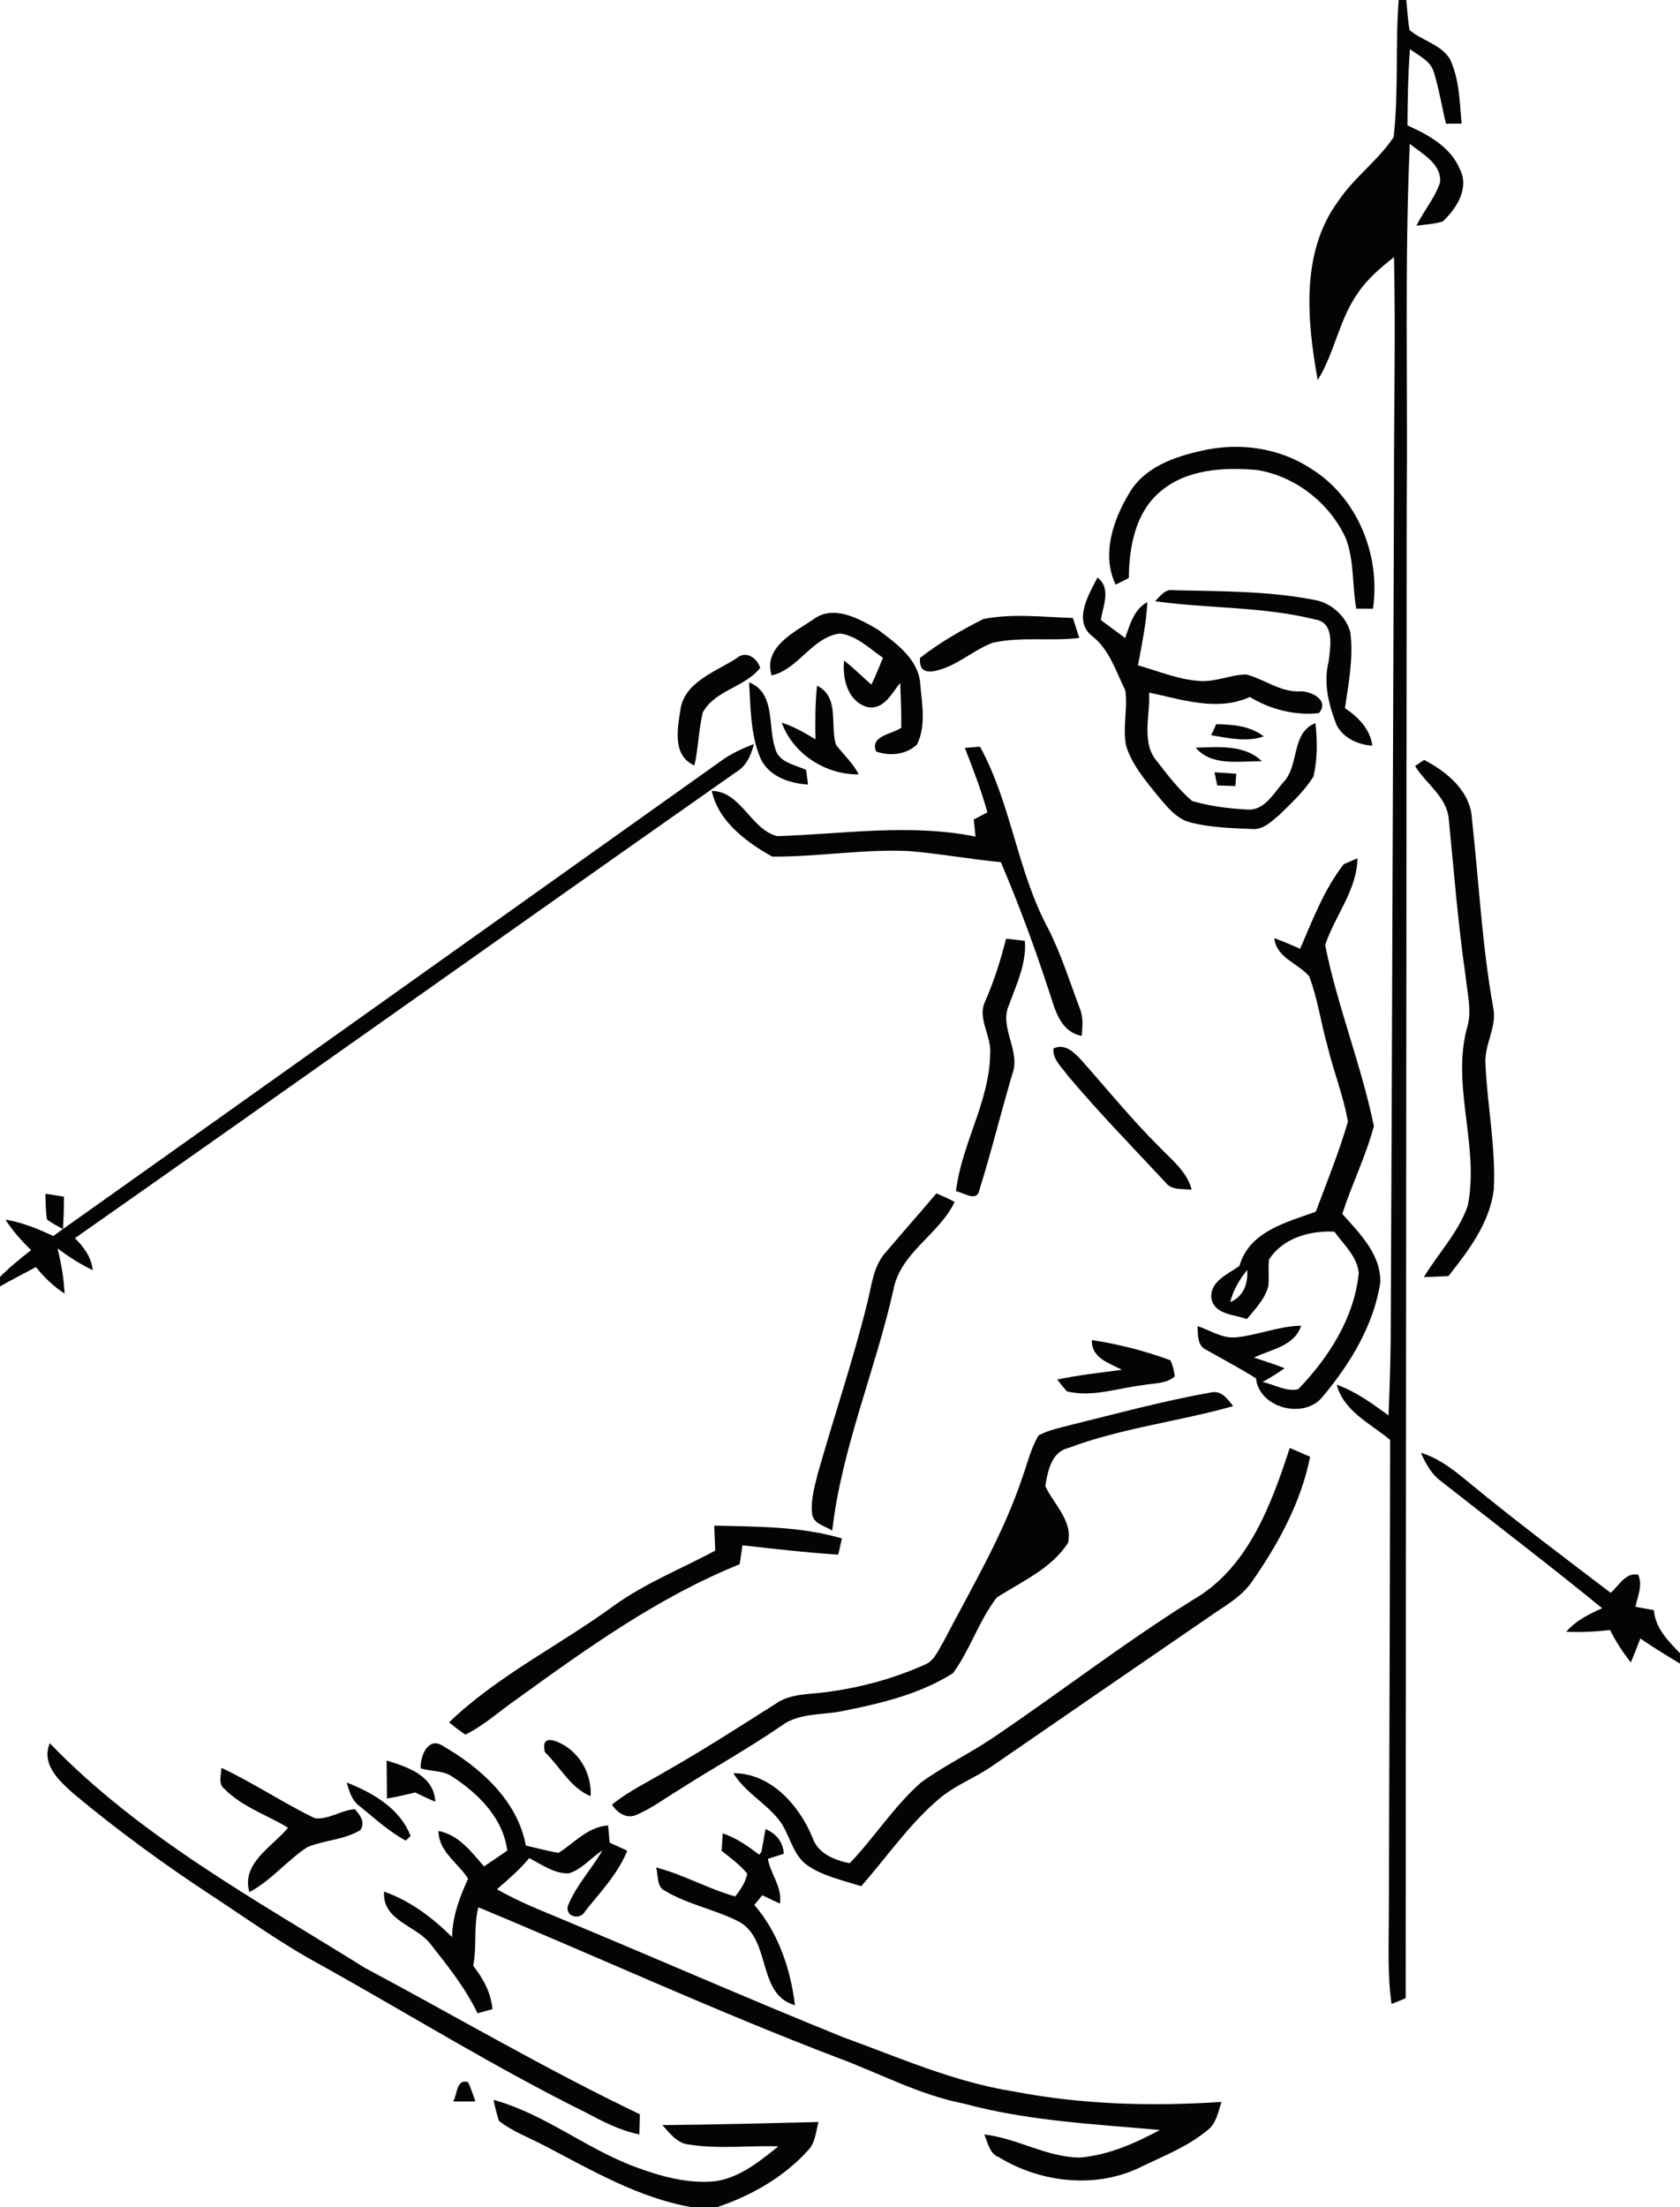 <?xml version="1.0" encoding="UTF-8" ?>
<!DOCTYPE svg PUBLIC "-//W3C//DTD SVG 1.1//EN" "http://www.w3.org/Graphics/SVG/1.1/DTD/svg11.dtd">
<svg width="322pt" height="423pt" viewBox="0 0 322 423" version="1.1" xmlns="http://www.w3.org/2000/svg">
<g id="#040404ff">
<path fill="#040404" opacity="1.00" d=" M 268.08 0.00 L 269.54 0.00 C 269.73 1.92 269.82 3.86 270.17 5.77 C 272.56 7.79 276.05 8.48 277.84 11.20 C 279.72 15.07 279.76 19.49 280.14 23.69 C 279.40 23.69 277.90 23.70 277.15 23.71 C 276.35 20.46 275.84 17.14 274.85 13.94 C 274.27 11.68 271.95 10.70 270.25 9.42 C 269.86 14.28 269.80 19.16 269.76 24.03 C 273.76 25.84 278.03 28.14 279.80 32.42 C 281.69 36.05 279.16 40.00 276.52 42.45 C 274.88 42.95 273.16 43.03 271.48 43.26 C 272.87 40.40 275.05 37.94 276.03 34.90 C 276.26 31.34 272.58 29.50 270.21 27.56 C 269.19 50.70 269.84 73.86 269.62 97.00 C 269.57 192.33 269.45 287.65 269.42 382.97 C 268.74 383.24 267.39 383.79 266.71 384.07 C 265.87 378.08 266.22 372.02 266.20 366.00 C 266.28 335.99 266.41 305.97 266.44 275.96 C 262.68 272.82 257.56 270.51 256.20 265.38 C 259.86 266.69 263.01 268.99 266.13 271.27 C 266.34 266.47 266.49 261.66 266.55 256.86 C 266.81 202.57 266.96 148.28 267.18 94.00 C 267.14 79.09 267.52 64.18 267.18 49.28 C 264.61 51.32 262.05 53.46 260.22 56.22 C 256.65 61.26 255.82 67.62 252.56 72.84 C 250.52 61.53 249.24 48.35 256.50 38.55 C 259.51 34.02 264.10 30.81 267.11 26.30 C 268.10 17.60 267.41 8.75 268.08 0.00 Z" />
<path fill="#040404" opacity="1.00" d=" M 230.35 86.38 C 237.41 84.74 245.13 85.78 251.23 89.79 C 260.16 95.27 264.66 106.43 263.15 116.66 C 262.35 116.66 260.75 116.65 259.95 116.65 C 259.13 112.15 259.61 107.40 257.91 103.09 C 254.81 96.38 248.28 91.28 240.97 90.08 C 234.60 89.52 227.38 89.88 222.31 94.29 C 217.58 98.30 216.42 104.88 216.35 110.78 C 215.51 111.20 214.67 111.62 213.83 112.05 C 211.07 106.24 213.36 99.62 216.47 94.46 C 219.35 89.55 225.09 87.52 230.35 86.38 Z" />
<path fill="#040404" opacity="1.00" d=" M 210.35 110.69 C 213.04 112.77 211.41 116.12 210.99 118.83 C 212.55 119.97 214.10 121.12 215.65 122.28 C 216.59 119.73 217.30 116.80 219.90 115.40 C 219.72 119.49 218.84 123.50 218.12 127.52 C 222.05 128.63 225.89 130.26 230.01 130.52 C 233.03 130.71 235.86 129.32 238.85 129.26 C 242.27 130.14 245.21 132.57 248.90 132.51 C 251.13 132.29 254.93 134.14 252.80 136.67 C 248.19 137.17 243.50 135.98 239.56 133.58 C 233.27 136.42 226.56 134.05 220.24 132.74 C 220.51 137.15 218.59 142.43 221.90 146.08 C 223.92 148.70 225.97 151.37 228.50 153.52 C 231.90 154.51 235.47 154.96 239.00 155.15 C 242.36 155.44 244.07 152.06 245.99 149.91 C 249.11 146.65 247.39 140.47 252.12 138.59 C 252.52 141.98 252.52 145.46 251.76 148.80 C 250.01 151.62 247.54 153.91 245.17 156.21 C 243.68 157.44 242.09 159.09 239.98 158.88 C 236.08 158.72 232.13 158.61 228.33 157.67 C 225.40 156.99 223.55 154.44 221.71 152.28 C 219.41 149.41 216.94 146.51 215.84 142.94 C 215.13 139.43 216.19 135.82 215.67 132.28 C 213.84 128.60 212.62 124.37 209.19 121.80 C 205.69 118.83 208.69 113.91 210.35 110.69 Z" />
<path fill="#040404" opacity="1.00" d=" M 221.40 115.23 C 222.40 114.21 223.35 112.79 225.00 113.12 C 233.98 113.33 243.06 113.25 251.91 114.97 C 255.11 115.51 257.93 118.03 258.81 121.14 C 259.43 126.01 258.50 130.90 257.78 135.71 C 260.33 137.45 262.62 139.71 263.03 142.93 C 260.28 142.70 257.50 141.51 256.18 138.95 C 254.66 135.10 253.61 130.89 254.66 126.76 C 254.99 124.00 255.89 119.30 252.05 118.72 C 242.03 116.22 231.58 116.65 221.40 115.23 Z" />
<path fill="#040404" opacity="1.00" d=" M 155.80 118.77 C 159.71 115.75 164.68 118.57 168.30 120.69 C 171.86 123.36 176.23 126.49 176.40 131.38 C 176.76 135.11 177.48 139.16 175.77 142.68 C 173.67 144.65 170.55 144.98 167.91 144.02 C 166.71 140.98 170.96 140.76 172.75 139.46 C 172.77 136.60 172.66 133.74 172.54 130.88 C 170.87 132.94 169.27 136.30 166.04 135.45 C 162.42 134.28 161.44 129.98 161.78 126.61 C 163.63 128.02 165.26 129.69 167.01 131.21 C 167.85 129.54 168.52 127.79 169.23 126.07 C 166.65 124.29 164.23 121.84 161.00 121.41 C 155.60 122.12 153.11 128.24 147.90 129.45 C 146.22 124.10 152.16 121.20 155.80 118.77 Z" />
<path fill="#040404" opacity="1.00" d=" M 188.49 118.63 C 194.12 117.54 199.94 118.26 205.64 118.44 C 206.05 119.71 206.46 120.99 206.86 122.27 C 201.33 122.94 195.69 121.96 190.23 123.20 C 186.32 124.69 183.15 127.88 178.94 128.64 C 177.02 128.94 176.15 128.08 176.35 126.08 C 180.09 123.16 184.26 120.77 188.49 118.63 Z" />
<path fill="#040404" opacity="1.00" d=" M 141.18 126.16 C 142.93 124.60 145.08 126.06 145.70 127.99 C 142.76 131.76 137.01 132.24 134.69 136.58 C 133.90 139.91 133.85 143.37 133.10 146.71 C 128.94 144.87 129.80 139.96 130.37 136.32 C 130.96 130.76 137.11 128.79 141.18 126.16 Z" />
<path fill="#040404" opacity="1.00" d=" M 143.57 130.76 C 148.73 132.86 147.11 139.14 148.58 143.43 C 149.21 146.14 152.36 146.56 154.51 147.55 C 154.60 148.25 154.78 149.65 154.87 150.36 C 151.29 150.14 147.33 148.81 145.74 145.30 C 143.81 140.73 143.89 135.62 143.57 130.76 Z" />
<path fill="#040404" opacity="1.00" d=" M 156.60 131.42 C 160.98 133.52 159.04 138.97 160.23 142.74 C 161.68 144.63 163.48 146.26 164.59 148.40 C 158.30 148.54 151.99 144.50 149.83 138.50 C 152.14 139.24 154.24 140.45 156.30 141.69 C 156.23 138.26 156.24 134.83 156.60 131.42 Z" />
<path fill="#040404" opacity="1.00" d=" M 233.12 138.79 C 236.30 138.85 239.59 139.11 242.21 141.13 C 238.90 142.28 235.46 141.44 232.13 140.91 C 232.38 140.38 232.88 139.32 233.12 138.79 Z" />
<path fill="#040404" opacity="1.00" d=" M 138.57 145.57 C 140.40 144.30 142.44 143.39 144.51 142.59 C 143.95 144.74 143.05 146.87 141.02 148.02 C 98.75 177.70 56.64 207.63 14.36 237.30 C 16.07 238.99 17.53 240.97 17.78 243.44 C 15.39 242.28 13.15 240.86 11.04 239.26 C 11.72 242.10 12.24 244.99 12.38 247.92 C 10.26 246.55 8.45 244.79 6.88 242.84 C 4.59 244.08 2.26 245.26 0.00 246.55 L 0.00 244.73 C 1.84 242.86 3.89 241.21 5.96 239.59 C 4.13 237.81 2.43 235.90 1.04 233.75 C 4.25 234.27 7.27 235.51 10.20 236.88 C 53.02 206.48 95.80 176.03 138.57 145.57 Z" />
<path fill="#040404" opacity="1.00" d=" M 184.93 143.33 C 185.66 143.27 187.12 143.17 187.84 143.11 C 193.86 154.11 194.97 167.02 200.94 178.04 C 203.39 182.88 205.01 188.09 206.92 193.16 C 207.65 194.87 207.50 196.74 207.32 198.54 C 202.79 197.62 202.11 192.79 200.79 189.16 C 198.14 181.06 195.16 173.07 191.83 165.23 C 185.90 164.69 180.03 163.57 174.09 163.10 C 165.38 162.71 156.71 164.24 148.00 164.17 C 143.10 161.43 137.64 157.40 136.43 151.58 C 142.02 151.63 143.92 159.02 148.99 160.25 C 161.63 159.85 174.43 157.79 186.98 160.34 C 186.89 159.52 186.72 157.89 186.63 157.07 C 187.29 156.73 188.60 156.04 189.25 155.69 C 188.09 151.48 186.50 147.40 184.93 143.33 Z" />
<path fill="#040404" opacity="1.00" d=" M 229.19 143.30 C 233.45 143.17 238.54 142.65 241.86 145.90 C 237.67 145.83 232.22 146.94 229.19 143.30 Z" />
<path fill="#040404" opacity="1.00" d=" M 271.22 146.81 C 271.66 146.52 272.52 145.94 272.96 145.64 C 277.35 147.92 281.91 151.68 282.13 157.03 C 283.46 169.04 284.05 181.15 286.19 193.06 C 287.01 196.79 284.43 200.19 284.72 203.93 C 285.05 211.96 286.73 219.93 286.31 228.00 C 285.51 234.39 281.49 239.67 277.61 244.57 C 276.04 244.65 274.47 244.71 272.91 244.77 C 275.66 240.18 279.54 236.21 281.32 231.08 C 283.64 219.56 277.96 207.78 281.35 196.37 C 282.07 193.26 281.18 190.08 280.89 186.97 C 279.44 177.02 278.68 167.00 277.68 157.00 C 277.33 152.72 273.31 150.23 271.22 146.81 Z" />
<path fill="#040404" opacity="1.00" d=" M 232.78 148.01 C 234.17 148.10 235.57 148.19 236.96 148.29 C 236.92 148.87 236.83 150.05 236.78 150.64 C 235.62 150.60 234.46 150.57 233.31 150.54 C 233.17 149.91 232.91 148.65 232.78 148.01 Z" />
<path fill="#040404" opacity="1.00" d=" M 257.56 165.62 C 258.21 165.34 259.52 164.77 260.18 164.49 C 260.08 170.68 255.83 175.50 253.99 181.13 C 256.33 192.86 260.93 204.12 263.33 215.83 C 261.79 221.58 259.11 226.97 257.27 232.64 C 260.59 236.39 264.75 240.44 264.55 245.85 C 263.27 254.02 258.81 261.34 253.58 267.59 C 250.13 272.13 241.35 269.94 240.73 264.17 C 237.63 262.20 234.37 260.51 231.20 258.70 C 229.40 257.88 229.64 255.77 229.53 254.15 C 231.98 254.95 234.31 256.61 236.99 256.30 C 241.18 255.87 245.13 254.14 249.38 254.08 C 248.12 258.01 243.58 258.61 240.35 260.18 C 242.31 260.85 244.29 261.45 246.22 262.23 C 244.87 263.21 243.43 264.04 242.00 264.87 C 244.25 265.32 246.53 266.81 248.84 266.24 C 254.70 260.14 259.56 252.58 260.43 243.99 C 260.13 240.80 257.53 238.52 255.76 236.05 C 251.07 235.82 245.94 237.24 243.24 241.36 C 243.02 243.06 243.28 244.77 243.10 246.46 C 242.47 248.96 240.58 250.87 238.99 252.80 C 236.58 251.93 232.73 251.95 232.18 248.82 C 231.84 245.61 235.37 244.16 237.55 242.64 C 239.44 235.99 246.55 234.27 252.19 232.23 C 254.34 226.53 256.63 220.83 258.35 214.99 C 257.52 210.07 255.61 205.42 254.46 200.58 C 253.18 196.13 252.58 191.48 250.94 187.14 C 248.80 184.57 244.67 183.64 244.24 179.80 C 245.91 180.41 247.56 181.11 249.19 181.84 C 251.61 176.27 253.78 170.44 257.56 165.62 M 235.78 249.56 C 238.37 248.49 239.21 246.02 239.05 243.39 C 237.56 245.21 236.37 247.27 235.78 249.56 Z" />
<path fill="#040404" opacity="1.00" d=" M 192.84 179.90 C 193.74 180.00 195.54 180.21 196.44 180.31 C 196.77 184.61 194.87 188.53 193.45 192.46 C 191.34 196.91 195.76 201.35 194.01 205.91 C 191.85 213.22 190.04 220.64 187.76 227.91 C 187.32 230.55 184.82 228.58 183.23 228.30 C 184.29 219.24 189.65 211.18 189.78 202.00 C 190.10 198.54 187.22 195.19 188.84 191.87 C 190.55 188.01 191.79 183.98 192.84 179.90 Z" />
<path fill="#040404" opacity="1.00" d=" M 201.90 200.94 C 204.26 199.85 206.08 201.91 207.52 203.47 C 212.37 208.95 217.00 214.64 222.20 219.80 C 224.56 222.29 227.53 224.52 228.39 228.02 C 226.68 227.78 224.53 228.20 223.36 226.59 C 217.10 219.87 210.67 213.27 204.74 206.25 C 203.62 204.62 201.72 203.09 201.90 200.94 Z" />
<path fill="#040404" opacity="1.00" d=" M 8.70 228.78 C 9.59 228.92 11.37 229.21 12.26 229.35 C 12.27 231.42 12.19 233.48 12.08 235.55 C 11.01 235.01 9.98 234.41 9.00 233.73 C 8.74 232.09 8.76 230.43 8.70 228.78 Z" />
<path fill="#040404" opacity="1.00" d=" M 179.48 228.71 C 180.65 229.22 181.84 229.73 182.97 230.36 C 179.99 236.62 172.55 240.06 171.24 247.19 C 167.77 262.68 161.34 277.49 159.51 293.34 C 158.07 292.42 155.78 292.04 155.64 289.98 C 155.38 287.48 156.11 285.01 156.69 282.61 C 159.76 271.75 163.41 261.05 166.13 250.09 C 167.07 246.62 167.27 242.67 169.85 239.91 C 173.03 236.15 176.31 232.48 179.48 228.71 Z" />
<path fill="#040404" opacity="1.00" d=" M 209.28 256.83 C 214.40 257.61 219.48 258.90 224.34 260.71 C 224.78 261.69 225.05 262.71 225.16 263.79 C 223.50 265.27 221.15 265.06 219.11 265.46 C 214.26 266.02 209.36 267.86 204.47 266.65 C 203.83 265.92 203.22 265.17 202.64 264.40 C 206.72 263.52 210.89 263.09 215.03 262.53 C 212.55 261.20 209.15 260.28 209.28 256.83 Z" />
<path fill="#040404" opacity="1.00" d=" M 205.17 273.11 C 214.12 270.91 223.03 268.47 232.10 266.87 C 234.10 266.40 235.30 268.14 236.36 269.49 C 225.85 272.46 214.86 273.69 204.60 277.57 C 201.50 278.36 200.77 282.08 200.36 284.82 C 201.95 288.31 205.64 291.46 204.72 295.65 C 201.57 300.64 195.83 303.08 191.04 306.18 C 187.62 310.61 185.96 316.15 182.66 320.67 C 176.45 324.60 169.11 326.41 161.96 327.83 C 157.91 328.79 153.27 328.12 149.76 330.76 C 143.38 335.15 136.58 338.89 130.06 343.08 C 127.34 344.70 124.79 346.68 121.83 347.89 C 119.96 348.60 118.28 347.37 117.29 345.87 C 120.42 343.31 124.10 341.57 127.56 339.51 C 134.71 335.45 141.62 331.00 148.57 326.60 C 151.47 324.49 155.20 324.77 158.58 324.27 C 164.95 323.42 171.23 321.73 177.10 319.10 C 179.03 318.41 179.79 316.35 180.78 314.74 C 186.20 304.30 192.32 294.14 196.03 282.92 C 196.98 280.28 197.61 277.49 199.08 275.08 C 200.98 274.08 203.11 273.66 205.17 273.11 Z" />
<path fill="#040404" opacity="1.00" d=" M 247.20 277.51 C 248.51 278.06 249.81 278.62 251.11 279.20 C 249.36 287.90 245.06 295.81 240.03 303.03 C 238.01 306.05 234.72 307.79 231.82 309.83 C 217.98 319.30 204.18 328.82 190.37 338.33 C 187.01 340.72 183.02 342.11 179.90 344.83 C 174.20 349.69 169.97 355.93 165.05 361.51 C 161.51 360.33 157.69 359.59 154.60 357.40 C 151.77 355.24 151.38 351.41 149.26 348.74 C 146.66 345.47 142.76 343.46 140.56 339.84 C 147.77 339.82 153.24 346.05 155.77 352.28 C 156.78 355.26 160.02 356.54 162.86 357.09 C 167.63 352.13 171.34 346.17 176.54 341.61 C 180.87 338.46 185.73 336.13 190.17 333.15 C 203.09 324.45 215.40 314.87 228.62 306.63 C 239.18 300.60 243.63 288.45 247.20 277.51 Z" />
<path fill="#040404" opacity="1.00" d=" M 272.34 278.42 C 276.17 279.60 279.24 282.22 282.26 284.72 C 290.90 291.80 299.83 298.51 308.71 305.27 C 310.30 303.92 311.53 301.32 313.98 301.79 C 314.92 303.81 313.87 305.94 313.46 307.95 C 314.63 308.16 315.81 308.37 316.99 308.59 C 317.27 312.05 319.72 314.49 322.00 316.84 L 322.00 318.84 C 319.44 317.28 316.86 315.74 314.41 314.01 C 313.82 315.55 313.21 317.09 312.58 318.62 C 311.04 316.68 309.71 314.59 308.58 312.39 C 305.80 312.73 302.99 312.87 300.19 312.73 C 302.03 310.60 304.56 309.35 307.08 308.22 C 296.91 299.92 286.46 291.96 276.14 283.83 C 274.31 282.48 273.23 280.45 272.34 278.42 Z" />
<path fill="#040404" opacity="1.00" d=" M 136.89 292.39 C 145.08 292.60 153.45 292.51 161.37 294.85 C 161.19 295.63 160.84 297.18 160.66 297.95 C 154.53 297.57 148.42 296.85 142.31 296.16 C 142.13 297.37 141.95 298.58 141.77 299.79 C 126.15 306.09 112.38 316.00 98.82 325.81 C 95.63 328.04 92.71 330.72 89.19 332.45 C 88.11 331.71 87.07 330.92 86.06 330.10 C 95.46 321.08 107.28 315.34 117.71 307.70 C 123.70 303.39 130.62 300.66 137.09 297.18 C 137.02 295.58 136.96 293.98 136.89 292.39 Z" />
<path fill="#040404" opacity="1.00" d=" M 80.65 338.91 C 80.46 336.76 81.96 332.96 84.59 334.44 C 91.95 338.64 99.17 344.99 100.79 353.71 C 102.88 354.18 104.94 354.75 107.05 355.11 C 110.14 353.18 112.65 350.11 116.56 349.85 C 116.63 350.67 116.77 352.32 116.84 353.15 C 117.97 353.65 119.10 354.17 120.22 354.70 C 118.45 359.11 115.10 362.59 112.18 366.25 C 111.25 368.15 108.11 367.36 108.91 365.11 C 110.48 361.27 113.41 358.22 115.45 354.65 C 113.25 356.04 111.51 358.34 108.94 359.05 C 106.16 359.07 103.81 357.34 101.44 356.11 C 99.61 358.33 97.42 360.20 95.25 362.08 C 99.54 364.57 104.18 366.32 108.73 368.25 C 126.37 375.59 143.88 383.28 161.60 390.44 C 172.32 394.33 182.87 399.03 194.22 400.82 C 207.37 403.37 220.80 403.72 234.13 402.84 C 233.45 404.75 233.15 407.06 231.35 408.32 C 227.73 411.34 223.28 413.09 219.07 415.11 C 210.43 419.57 199.67 418.44 191.49 413.46 C 189.65 412.78 189.34 410.65 188.64 409.08 C 194.95 409.78 200.60 413.47 207.00 413.50 C 212.45 413.05 217.55 410.76 222.32 408.22 C 209.76 407.09 197.05 406.50 184.81 403.18 C 176.30 401.54 168.64 397.37 160.59 394.39 C 137.31 385.51 114.68 375.09 91.69 365.54 C 90.72 369.20 91.45 373.03 90.69 376.73 C 92.59 379.17 94.12 381.91 94.38 385.06 C 93.43 385.32 92.48 385.59 91.53 385.85 C 89.18 380.97 85.78 376.72 82.44 372.49 C 79.61 368.94 73.26 368.10 73.61 362.53 C 78.62 364.29 82.90 367.53 86.64 371.24 C 86.73 367.28 88.08 363.61 89.72 360.07 C 87.81 356.99 84.07 354.93 84.04 350.91 C 87.94 351.65 90.33 354.90 92.77 357.71 C 94.26 356.70 95.74 355.69 97.23 354.68 C 96.42 348.39 91.64 343.69 86.56 340.42 C 84.80 339.27 82.59 339.54 80.65 338.91 Z" />
<path fill="#040404" opacity="1.00" d=" M 104.43 335.79 C 103.95 333.68 104.72 333.02 106.75 333.80 C 110.89 335.47 113.46 339.81 113.21 344.25 C 109.29 342.64 107.36 338.60 104.43 335.79 Z" />
<path fill="#040404" opacity="1.00" d=" M 14.16 343.82 C 11.40 341.34 7.84 338.21 9.54 334.09 C 26.84 352.05 48.96 364.07 69.92 377.14 C 87.49 386.51 104.67 396.62 122.64 405.21 C 122.61 406.49 122.57 407.78 122.53 409.07 C 118.86 408.34 115.53 406.60 112.26 404.86 C 94.87 396.25 78.37 386.00 61.42 376.56 C 54.18 372.66 47.50 367.85 40.64 363.34 C 31.46 357.33 22.59 350.84 14.16 343.82 Z" />
<path fill="#040404" opacity="1.00" d=" M 74.10 337.41 C 78.11 338.65 83.19 340.28 83.43 345.32 C 82.13 344.76 80.85 344.17 79.59 343.54 C 77.79 343.97 75.99 344.37 74.17 344.70 C 74.14 342.27 74.12 339.84 74.10 337.41 Z" />
<path fill="#040404" opacity="1.00" d=" M 42.43 338.81 C 48.58 341.70 54.24 345.53 60.35 348.47 C 62.94 348.80 65.38 346.93 68.00 346.73 C 69.01 347.84 70.08 349.23 69.08 350.74 C 66.00 352.61 62.26 352.65 58.97 353.97 C 55.01 356.54 52.01 360.40 47.79 362.63 C 46.22 357.06 52.21 353.95 55.21 350.28 C 51.16 347.84 46.45 346.32 43.07 342.90 C 41.71 341.90 42.42 340.20 42.43 338.81 Z" />
<path fill="#040404" opacity="1.00" d=" M 66.44 341.62 C 71.43 343.58 76.70 346.60 78.69 351.88 C 78.46 352.10 78.00 352.54 77.77 352.76 C 74.51 351.01 71.78 348.45 68.91 346.14 C 67.42 345.07 66.93 343.28 66.44 341.62 Z" />
<path fill="#040404" opacity="1.00" d=" M 146.72 350.56 C 148.75 351.39 150.13 353.04 150.22 355.29 C 149.46 355.53 147.94 356.01 147.18 356.25 C 147.66 359.15 149.97 361.66 149.49 364.84 C 148.35 364.31 147.22 363.77 146.10 363.23 C 145.72 363.69 144.96 364.62 144.58 365.09 C 149.17 370.37 151.55 377.43 152.36 384.30 C 145.06 382.30 147.88 371.77 141.67 368.31 C 137.14 365.98 131.99 365.06 127.58 362.45 C 125.77 361.70 126.22 359.46 125.76 357.91 C 130.99 359.26 135.72 362.01 140.91 363.46 C 141.95 362.17 142.89 360.74 143.23 359.10 C 141.82 357.39 140.03 356.08 138.31 354.72 C 138.36 353.89 138.46 352.22 138.52 351.38 C 141.13 352.22 143.35 353.84 145.53 355.46 L 145.95 354.87 C 146.22 353.43 146.47 352.00 146.72 350.56 Z" />
<path fill="#040404" opacity="1.00" d=" M 86.86 402.76 C 87.67 401.42 87.45 398.34 89.72 399.05 C 90.27 400.24 90.68 401.49 91.12 402.74 C 89.70 402.76 88.28 402.77 86.86 402.76 Z" />
<path fill="#040404" opacity="1.00" d=" M 94.60 402.45 C 104.34 405.12 112.30 411.78 121.70 415.28 C 126.54 417.08 131.71 418.54 136.93 418.06 C 141.71 417.43 145.55 414.27 149.19 411.36 C 143.49 411.16 137.74 411.92 132.09 411.01 C 129.78 410.82 128.39 408.83 126.95 407.28 C 136.93 407.21 146.90 406.92 156.88 406.69 C 156.38 408.48 156.30 410.55 154.98 412.00 C 150.32 417.22 144.05 420.78 137.47 423.00 L 132.52 423.00 C 122.46 421.25 113.56 416.02 104.63 411.37 C 101.63 409.75 98.32 408.59 95.62 406.46 C 95.20 405.13 94.86 403.80 94.60 402.45 Z" />
</g>
</svg>
